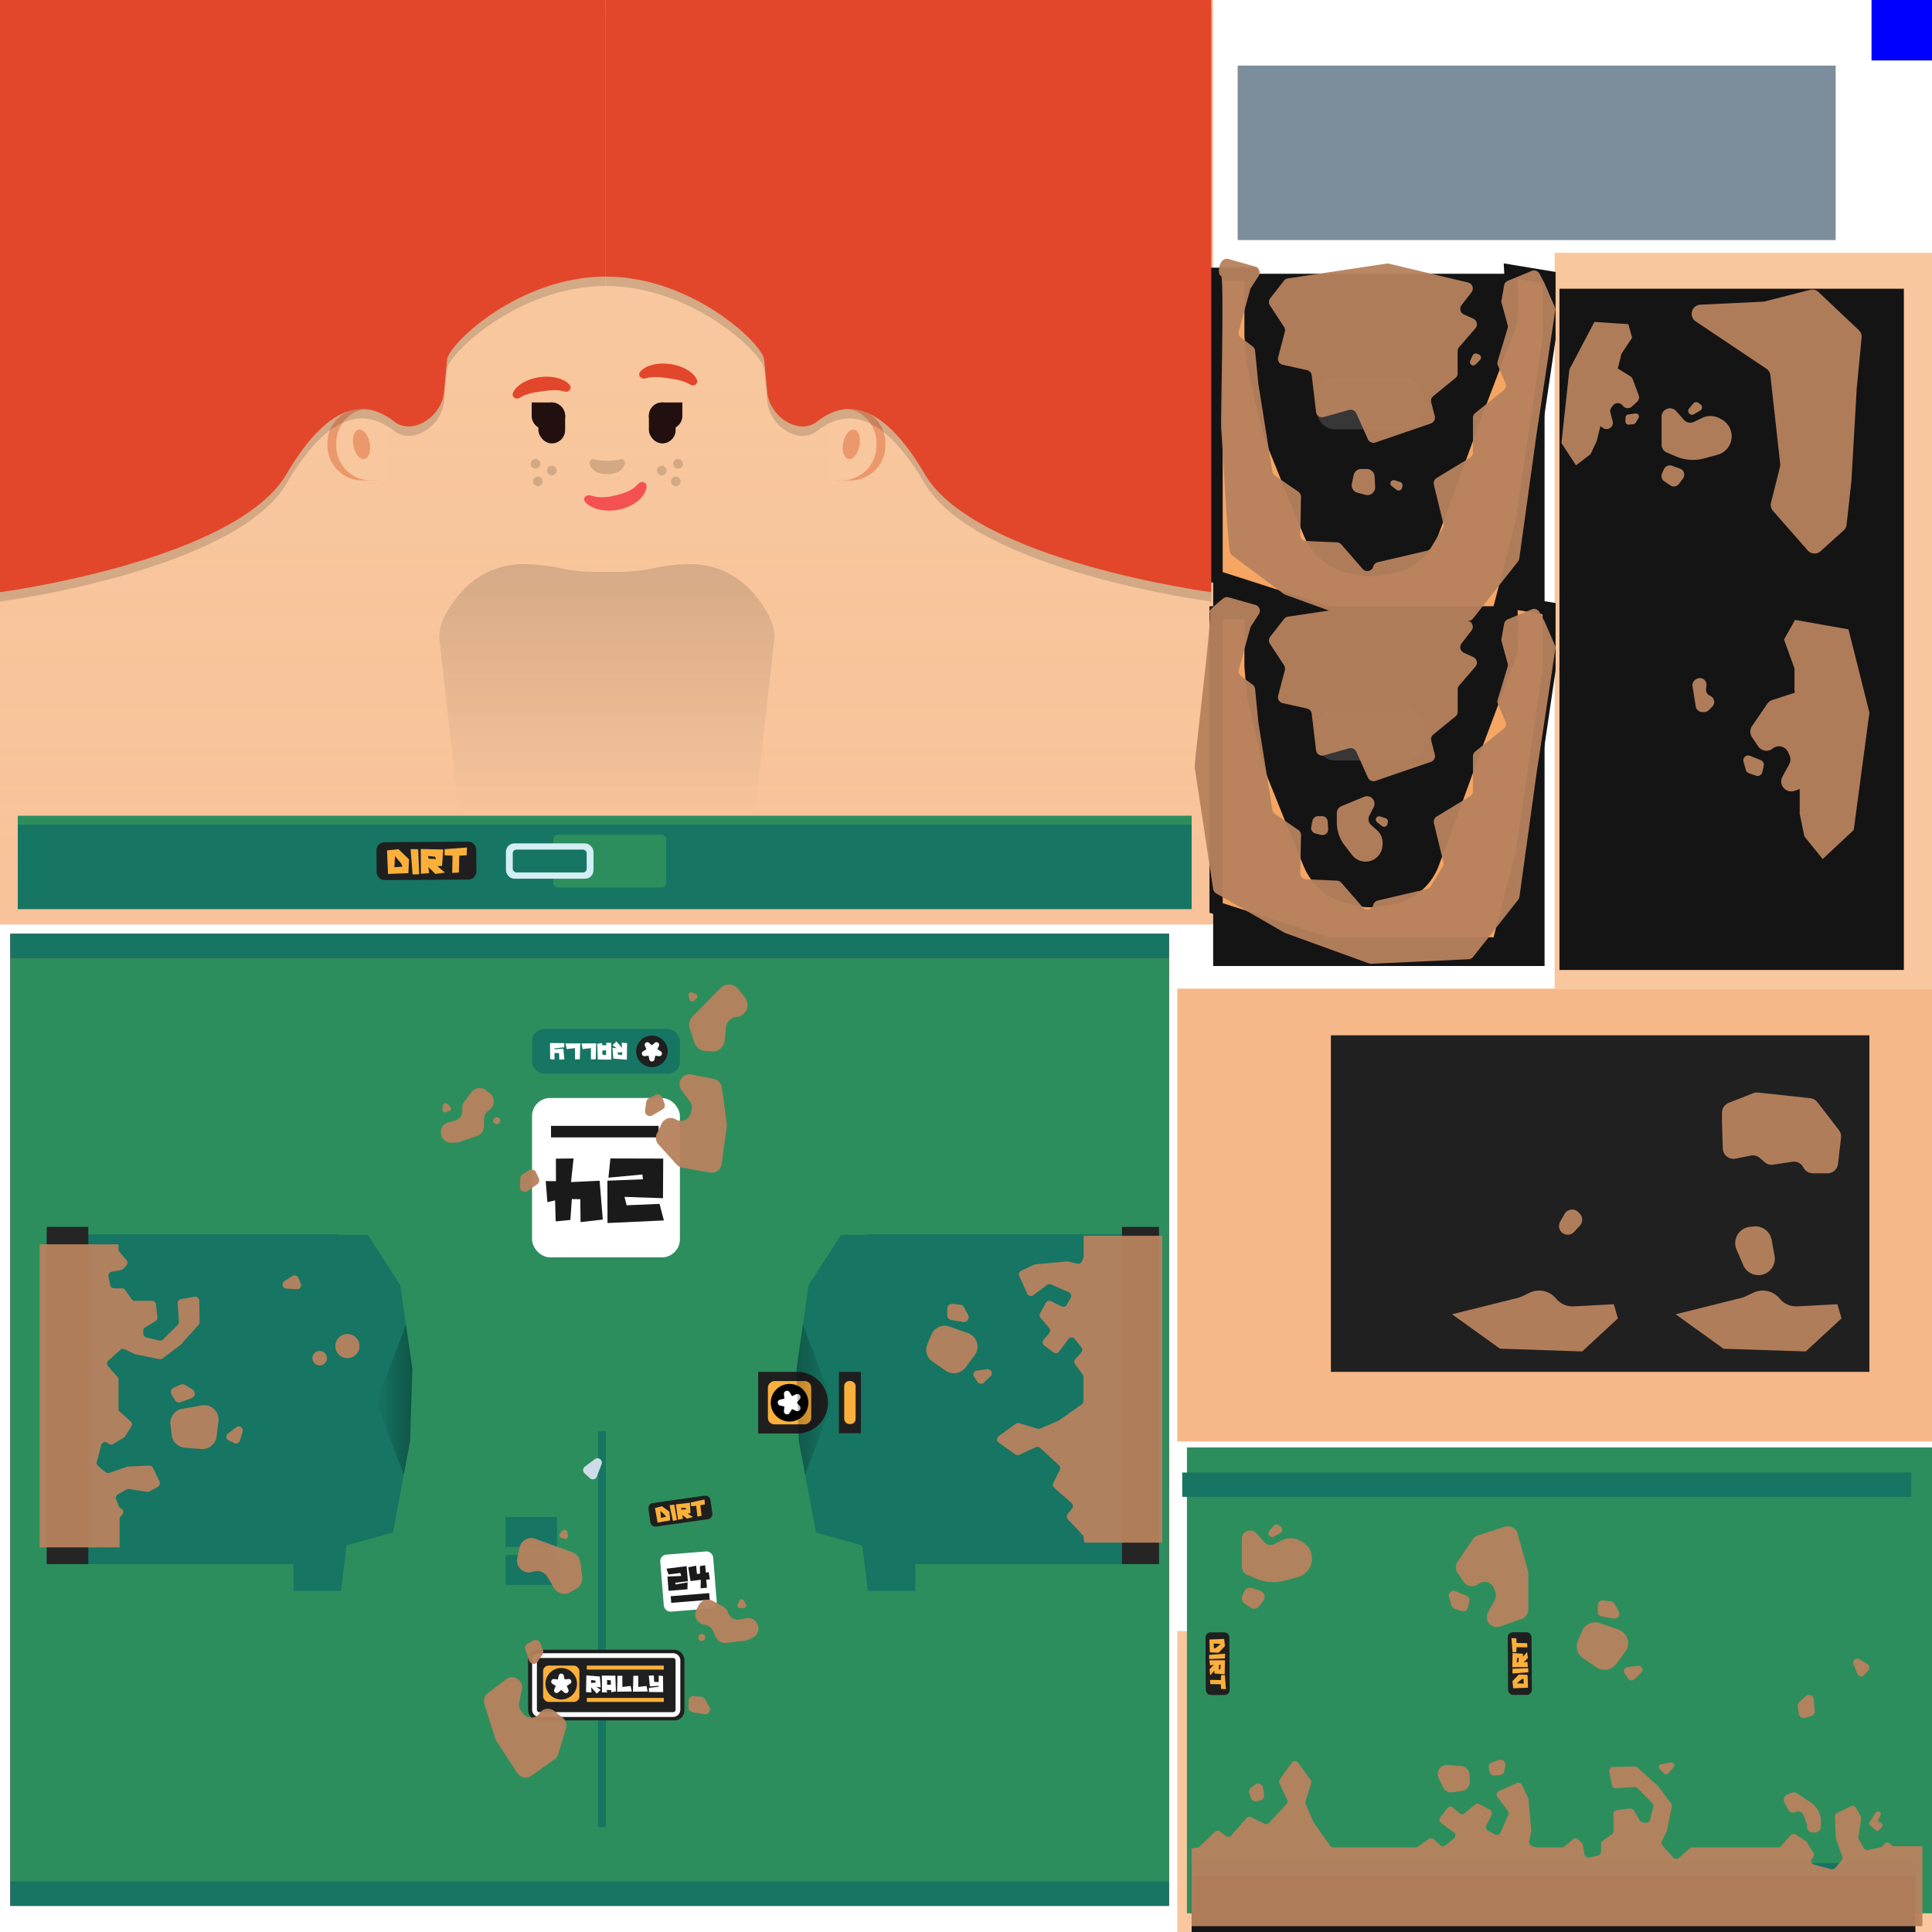 <svg xmlns="http://www.w3.org/2000/svg" xmlns:xlink="http://www.w3.org/1999/xlink" viewBox="0 0 1024 1024"><defs><style>.cls-1{isolation:isolate;}.cls-2{fill:#fff;}.cls-3{fill:#f7b889;}.cls-4{fill:#f8c79d;}.cls-5{opacity:0.1;mix-blend-mode:multiply;fill:url(#linear-gradient);}.cls-13,.cls-6{opacity:0.15;mix-blend-mode:overlay;}.cls-6{fill:url(#linear-gradient-2);}.cls-7{fill:#eb986d;}.cls-8{fill:red;}.cls-9{fill:#aa1f4a;}.cls-10{fill:#2d8e5d;}.cls-11{fill:#141414;}.cls-12{fill:#167563;}.cls-14{fill:#f69878;}.cls-15{fill:#f37b67;opacity:0.5;}.cls-16{fill:#202020;}.cls-17{fill:#7c8d9c;}.cls-18{fill:#d3eef4;}.cls-19{fill:#373737;}.cls-20{fill:#f6a563;}.cls-21{fill:url(#linear-gradient-3);}.cls-22{fill:#1a1a1a;}.cls-23{fill:#252525;}.cls-24{fill:#1f1f1f;}.cls-25{fill:#f99d28;}.cls-26{fill:#fbb03b;}.cls-27{fill:#ccdde7;}.cls-28{fill:url(#linear-gradient-4);}.cls-29{opacity:0.95;}.cls-30{fill:#b7815d;}.cls-31{fill:lime;}.cls-32{fill:#220f0f;}.cls-33{fill:#f45151;}.cls-34{fill:#e2472b;}.cls-35{fill:blue;}</style><linearGradient id="linear-gradient" x1="321.5" y1="490" x2="321.5" y2="187.52" gradientUnits="userSpaceOnUse"><stop offset="0" stop-color="#f69878"/><stop offset="1" stop-color="#f69878" stop-opacity="0"/></linearGradient><linearGradient id="linear-gradient-2" x1="321.68" y1="286" x2="321.68" y2="431.12" gradientUnits="userSpaceOnUse"><stop offset="0"/><stop offset="1" stop-opacity="0"/></linearGradient><linearGradient id="linear-gradient-3" x1="271.06" y1="741.83" x2="199.38" y2="741.83" xlink:href="#linear-gradient-2"/><linearGradient id="linear-gradient-4" x1="364.96" y1="741.83" x2="441.39" y2="741.83" xlink:href="#linear-gradient-2"/></defs><title>racerGreenFemale</title><g class="cls-1"><g id="Layer_2" data-name="Layer 2"><g id="Layer_1-2" data-name="Layer 1"><rect class="cls-2" width="1024" height="1024"/><rect class="cls-3" x="624" y="524" width="400" height="240"/><rect class="cls-4" width="643" height="490"/><rect class="cls-5" y="139.59" width="643" height="350.41"/><rect class="cls-4" x="824" y="134" width="200" height="390"/><path class="cls-6" d="M366,299h0a89.81,89.81,0,0,0-19.13,2.07h0a89.33,89.33,0,0,1-19.14,2.07H315.59a89.26,89.26,0,0,1-19.14-2.07h0A89.81,89.81,0,0,0,277.32,299h0a43.74,43.74,0,0,0-33,15c-6.51,7.48-12.32,16.72-11.37,25.21l15.3,137,71.88,5.58,1.52-2.82,1.52,2.82,71.87-5.58,15.31-137c.95-8.49-4.86-17.73-11.38-25.21A43.71,43.71,0,0,0,366,299Z"/><path class="cls-7" d="M442.55,216.37h8.29a18.41,18.41,0,0,1,18.41,18.41v1.43a18.41,18.41,0,0,1-18.41,18.41h-8.29a0,0,0,0,1,0,0V216.37A0,0,0,0,1,442.55,216.37Z"/><path class="cls-4" d="M437.85,216.37h8.29a18.41,18.41,0,0,1,18.41,18.41v1.43a18.41,18.41,0,0,1-18.41,18.41h-8.29a0,0,0,0,1,0,0V216.37A0,0,0,0,1,437.85,216.37Z"/><ellipse class="cls-7" cx="451.21" cy="235.5" rx="7.93" ry="4.4" transform="translate(132.36 632.21) rotate(-78.77)"/><path class="cls-7" d="M173.56,216.37h8.29a18.41,18.41,0,0,1,18.41,18.41v1.43a18.41,18.41,0,0,1-18.41,18.41h-8.29a0,0,0,0,1,0,0V216.37A0,0,0,0,1,173.56,216.37Z" transform="translate(373.83 471) rotate(-180)"/><path class="cls-4" d="M178.26,216.37h8.29A18.41,18.41,0,0,1,205,234.78v1.43a18.41,18.41,0,0,1-18.41,18.41h-8.29a0,0,0,0,1,0,0V216.37A0,0,0,0,1,178.26,216.37Z" transform="translate(383.22 471) rotate(-180)"/><ellipse class="cls-7" cx="191.61" cy="235.5" rx="4.4" ry="7.93" transform="translate(-42.19 41.82) rotate(-11.23)"/><polygon class="cls-4" points="579.88 654.47 544.43 654.47 491.56 654.47 460 654.47 460 654.47 445.83 654.47 428.62 681.05 422.17 725.5 423.38 763.65 432.45 812.23 457.05 819.12 460 823.21 460 823.21 491.56 823.21 544.43 823.21 579.88 823.21 615.98 823.21 615.98 654.47 579.88 654.47"/><polygon class="cls-4" points="194.91 654.47 180.74 654.47 180.74 654.47 149.18 654.47 96.31 654.47 60.86 654.47 24.76 654.47 24.76 823.21 60.86 823.21 96.31 823.21 149.18 823.21 180.74 823.21 180.74 823.21 183.69 819.12 208.29 812.23 217.36 763.65 218.57 725.5 212.12 681.05 194.91 654.47"/><rect class="cls-4" x="624" y="864.49" width="400" height="159.51"/><rect class="cls-8" x="992" width="32" height="32"/><ellipse class="cls-4" cx="320.36" cy="746.08" rx="73.24" ry="132.26"/><rect class="cls-9" x="5.44" y="494.89" width="614.17" height="515.27"/><rect class="cls-10" x="629.1" y="767.18" width="394.9" height="246.93"/><rect class="cls-11" x="631.59" y="987.53" width="383.62" height="36.47"/><rect class="cls-12" x="631.59" y="987.53" width="383.62" height="6.96"/><g class="cls-13"><rect x="164.96" y="654.47" width="7.84" height="188.74" transform="translate(337.77 1497.67) rotate(-180)"/><rect x="467.85" y="654.47" width="7.84" height="188.74" transform="translate(943.55 1497.67) rotate(-180)"/></g><path class="cls-14" d="M366.51,745.37c0,31.64-20.33,85.91-45.4,85.91S275.7,777,275.7,745.37,296,717,321.11,717,366.51,713.74,366.51,745.37Z"/><path class="cls-15" d="M364.05,767.18c-6.13,29.92-23,64.1-42.94,64.1s-36.82-34.18-42.95-64.1c7.67,27.58,24,55.75,42.95,55.75S356.38,794.76,364.05,767.18Z"/><rect class="cls-10" x="5.44" y="507.74" width="614.17" height="489.56"/><rect class="cls-16" x="705.4" y="548.73" width="285.42" height="178.39"/><rect class="cls-11" x="826.55" y="153.03" width="182.54" height="361.07"/><rect class="cls-17" x="656" y="34.77" width="316.94" height="92.48"/><rect class="cls-12" x="9.43" y="432.44" width="622.16" height="49.42"/><rect class="cls-10" x="9.43" y="432.44" width="622.16" height="4.64"/><rect class="cls-10" x="293.24" y="442.33" width="59.86" height="28.08" rx="2.43" ry="2.43"/><rect class="cls-18" x="268.16" y="447.02" width="46.4" height="18.71" rx="4.45" ry="4.45"/><rect class="cls-12" x="271.77" y="450.32" width="39.18" height="12.1" rx="1.92" ry="1.92"/><rect class="cls-11" x="643" y="145.1" width="175.65" height="366.9"/><rect class="cls-19" x="697.98" y="376.04" width="56.45" height="27.03" rx="9.24" ry="9.24"/><rect class="cls-19" x="697.98" y="200.52" width="56.45" height="27.03" rx="9.24" ry="9.24"/><path class="cls-20" d="M703.84,500.28l-59.29-19V324.8h18.5L663.1,353c0,.11,0,.21,0,.32L664.54,369a3.85,3.85,0,0,0,.08.47l6,26.1a1.05,1.05,0,0,0,.05.19l4,13.8c0,.11.07.23.11.34l11.5,28.5L694.39,458a28.55,28.55,0,0,0,6.24,9.36l.59.59A28.61,28.61,0,0,0,715,475.57l4.78,1.11a28.41,28.41,0,0,0,6.49.75,28.89,28.89,0,0,0,4.55-.37l6-1a28.71,28.71,0,0,0,22.35-18.33L771.06,426l11.26-31.08,18.46-49.12a3.55,3.55,0,0,0,.23-1.2l.11-13.64v-.16l-.43-11.6L821,322.58V355l-14.44,98-12.27,47.19Z"/><path class="cls-11" d="M804.34,323.36l13.19,2.19v29.24l-14.37,97.6-11.54,44.39H704.39l-56.34-18.1V328.31h11.51l0,24.67c0,.21,0,.41,0,.62l1.43,15.67a7.21,7.21,0,0,0,.15.93l6,26.11.09.38,4,13.8c.07.22.15.45.24.67l11.49,28.5,0,0,8.08,19.59a32,32,0,0,0,7,10.49l.58.59a32.12,32.12,0,0,0,15.5,8.6l4.78,1.11a31.89,31.89,0,0,0,7.28.84,32.31,32.31,0,0,0,5.11-.41l6-1A32.21,32.21,0,0,0,762.51,459l11.83-31.77,0-.06,11.23-31L804.06,347a7,7,0,0,0,.45-2.4l.11-13.64v-.32l-.28-7.32m-7.31-8.3.59,15.88-.11,13.64L779,393.74l-11.25,31.05L756,456.55a25.23,25.23,0,0,1-19.62,16.09l-6,1a25.49,25.49,0,0,1-4,.32,25,25,0,0,1-5.7-.66l-4.78-1.11a25.16,25.16,0,0,1-12.13-6.73l-.59-.59a25.08,25.08,0,0,1-5.47-8.21L689.55,437l-11.5-28.5-4-13.8-6-26.11L666.6,353l-.05-31.66h-25.5V483.78l62.24,20H797l13-50,14.5-98.48V319.61L797,315.06Z"/><path class="cls-20" d="M703.84,324.81l-59.29-19.05V145.34h18.5l.05,32.16c0,.11,0,.21,0,.32l1.43,15.67a3.69,3.69,0,0,0,.08.46l6,26.11a1.8,1.8,0,0,0,.05.19l4,13.79a3.38,3.38,0,0,0,.11.34l11.5,28.5,8.09,19.62a28.61,28.61,0,0,0,6.24,9.35l.59.59A28.71,28.71,0,0,0,715,300.11l4.78,1.11a28.87,28.87,0,0,0,11,.38l6-1a28.72,28.72,0,0,0,22.35-18.32l11.83-31.77,11.26-31.08,18.7-49.1a3.61,3.61,0,0,0,.22-1.22l.12-13.64a1.48,1.48,0,0,0,0-.21l-.6-11.54L821,147.11v32.47l-14.44,98-12.27,47.19Z"/><path class="cls-11" d="M804.47,147.92l13.06,2.16v29.24l-14.37,97.6-11.54,44.39H704.39l-56.34-18.1V148.84h11.51l0,28.67q0,.31,0,.63l1.43,15.66a7.36,7.36,0,0,0,.15.94l6,26.1.09.38,4,13.8c.07.23.15.45.24.67l11.49,28.5,0,.05,8.08,19.59a32.08,32.08,0,0,0,7,10.5l.58.59a32.28,32.28,0,0,0,15.5,8.6l4.78,1.11a32.22,32.22,0,0,0,12.39.42l6-1a32.2,32.2,0,0,0,25.07-20.56l11.83-31.76,0-.06,11.22-31,18.7-49.11a7,7,0,0,0,.45-2.43l.12-13.64c0-.14,0-.28,0-.42l-.38-7.19M797,139.59l.83,15.88-.12,13.64L779,218.27l-11.25,31L756,281.09a25.15,25.15,0,0,1-7.8,10.82h0a25.15,25.15,0,0,1-11.82,5.26l-6,1a25.25,25.25,0,0,1-9.7-.33l-4.78-1.11A25.32,25.32,0,0,1,703.69,290l-.59-.59a25,25,0,0,1-5.47-8.22l-8.08-19.59-11.5-28.5-4-13.8-6-26.1L666.6,177.5l-.05-35.65h-25.5V308.31l62.24,20H797l13-50,14.5-98.49V144.14L797,139.59Z"/><polygon class="cls-12" points="614.28 654.21 459.65 654.21 459.65 654.47 445.83 654.47 428.62 681.05 422.17 725.5 423.38 763.65 432.45 812.23 457.05 819.12 460 843.21 460 843.21 485.19 843.21 485.19 828.99 614.28 828.99 614.28 654.21"/><rect class="cls-12" x="267.94" y="804.02" width="27.27" height="15.91"/><rect class="cls-12" x="267.94" y="824.12" width="27.27" height="15.91"/><polygon class="cls-12" points="212.12 681.05 194.91 654.47 180.74 654.47 180.74 654.47 179.38 654.47 179.38 654.21 24.76 654.21 24.76 828.99 155.55 828.99 155.55 843.21 180.74 843.21 180.74 843.21 183.69 819.12 208.29 812.23 217.36 763.65 218.57 725.5 212.12 681.05"/><rect class="cls-12" x="316.99" y="758.52" width="4.12" height="209.85"/><rect class="cls-12" x="281.99" y="545.38" width="78.37" height="23.74" rx="6.41" ry="6.41"/><rect class="cls-12" x="5.44" y="494.89" width="614.17" height="12.85"/><rect class="cls-12" x="5.44" y="997.3" width="614.17" height="12.86"/><polygon class="cls-21" points="218.57 725.5 217.36 763.65 214 781.65 199.65 743.38 215.16 702.01 218.57 725.5"/><rect class="cls-2" x="281.99" y="581.96" width="78.37" height="84.47" rx="9.59" ry="9.59"/><path class="cls-22" d="M351.87,646.86,322,648.23l-.07-22.44,18.82-.75-.26-2.53-18,1.67L323.52,614l28,.07-.12,21L331,634.37l1.14,4.45,17.45-.73Z"/><path class="cls-22" d="M294.68,626.05l-.05-11.94L304,614l-1.34,12.53,15.15-.71,1.68,20.57-11.78,1.37-.14-12.16-4.49-.07-.76,11.07-7.8.75-.31-11.11-4.08.92L289.24,626Z"/><rect class="cls-22" x="292.05" y="596.73" width="57.02" height="6.11"/><rect class="cls-23" x="594.67" y="650.26" width="19.61" height="178.73"/><rect class="cls-23" x="24.76" y="650.26" width="22.05" height="178.73"/><path class="cls-24" d="M401.87,727.12H422.5a16.33,16.33,0,0,1,16.33,16.33v0a16.33,16.33,0,0,1-16.33,16.33H401.87a0,0,0,0,1,0,0V727.12A0,0,0,0,1,401.87,727.12Z"/><circle class="cls-24" cx="418.2" cy="743.45" r="12.94"/><path class="cls-25" d="M418.2,736.24v14.42a7.21,7.21,0,1,0,0-14.42Z"/><rect class="cls-24" x="444.65" y="727.12" width="11.64" height="32.52"/><rect class="cls-26" x="447.45" y="731.97" width="6.04" height="22.82" rx="2.71" ry="2.71"/><rect class="cls-2" x="350.84" y="823.09" width="28.12" height="30.31" rx="3.44" ry="3.44" transform="translate(796.01 1644.45) rotate(175.39)"/><path class="cls-22" d="M353.24,831.44l10.68-1.35.67,8-6.72.81.17.9,6.41-1.12-.1,3.69-10,.79-.57-7.55,7.33-.33-.54-1.56-6.23.76Z"/><path class="cls-22" d="M374.34,837.25l.36,4.28-3.37.31.12-4.53L366,838l-1.2-7.32,4.19-.83.4,4.35,1.61-.11-.05-4,2.78-.5.43,4,1.44-.45.65,4Z"/><rect class="cls-22" x="355.6" y="845.19" width="20.46" height="3.52" transform="translate(798.55 1661.77) rotate(175.39)"/><path class="cls-24" d="M375.23,805.25a2.71,2.71,0,0,0,2.3-3.06l0-.29-.93-6.54,0-.29a2.71,2.71,0,0,0-3.06-2.3l-.29,0-16.93,2.41h0l-3,.43-7,1-.29,0a2.69,2.69,0,0,0-2.29,3.06l0,.29.93,6.54,0,.29a2.7,2.7,0,0,0,3.06,2.29l.29,0,6.43-.91h0l2.82-.4.75-.11h0l16.93-2.41Z"/><path class="cls-26" d="M348.53,807l-1.38-7.73,3.72-.92,3.94,2.9.4,4.58Zm1.8-2.51,2.65-.55-.54-.92-2.4-2.23Z"/><path class="cls-26" d="M357.38,797.49l1.43,8.23-2.16.34-1.77-8.25Z"/><path class="cls-26" d="M361.5,802.91l.55,2-2.68.61-1.16-8.19,7.44-.84.34,5.46-1.52.3,2.78,1.79-3.1.85Zm-.55-3.62.27.87,2.54-.21-.52-.73Z"/><path class="cls-26" d="M371.2,797.82l.65,5.57-2.2.42-.65-5.69-2.63.21-.29-2,7.3-1.56.25,2.58Z"/><rect class="cls-24" x="279.9" y="874.42" width="82.84" height="37.41" rx="5.19" ry="5.19"/><path class="cls-2" d="M356.74,878.75a1.33,1.33,0,0,1,1.32,1.32v26.1a1.32,1.32,0,0,1-1.32,1.32H285.89a1.32,1.32,0,0,1-1.32-1.32v-26.1a1.33,1.33,0,0,1,1.32-1.32h70.85m0-2.52H285.89a3.84,3.84,0,0,0-3.85,3.84v26.1a3.85,3.85,0,0,0,3.85,3.85h70.85a3.86,3.86,0,0,0,3.85-3.85v-26.1a3.85,3.85,0,0,0-3.85-3.84Z"/><rect class="cls-26" x="311.02" y="899.94" width="40.8" height="2.11"/><path class="cls-2" d="M313.32,894.28l.19,2.75-2.89-.19.16-8.83,7.13.57.47,5.74-2.32-.24,2.34,1.57-2.09,2Zm.05-3.86-.09,1.59,2.5-.25-.22-1Z"/><path class="cls-2" d="M321.45,895.73l.43,1.27-2.82,0-.06-8.9,7.17.06.28,8.34-2.63.4.19-1.12Zm2.32-2.84,0-2.24-2-.25,0,2.61Z"/><path class="cls-2" d="M327.06,896.64l.23-8.45,2.57,0v5.93l4.39-.52.6,2.95Z"/><path class="cls-2" d="M335.47,896.64l.23-8.45,2.57,0v5.93l4.39-.52.6,2.95Z"/><path class="cls-2" d="M349.16,894l-.06-.48-4.65.28-.58-5.66,2.68-.13.15,3.41,2.43.11V888.1l2.28.24.09,8.52-7.6-.07.09-2.22Z"/><rect class="cls-26" x="311.02" y="882.81" width="40.8" height="2.11"/><rect class="cls-26" x="287.86" y="882.81" width="19.23" height="19.23" rx="2.92" ry="2.92"/><path class="cls-24" d="M305.42,895h0a8.34,8.34,0,0,1-7.94,5.77h0a8.34,8.34,0,0,1-7.94-5.77h0a8.33,8.33,0,0,1,3-9.33h0a8.38,8.38,0,0,1,9.82,0h0A8.33,8.33,0,0,1,305.42,895Z"/><path class="cls-2" d="M298.82,888.12l.46,2,2-.22a1.37,1.37,0,0,1,.89,2.53l-1.77,1.12.79,1.81A1.38,1.38,0,0,1,299,897l-1.55-1.31L295.92,897a1.38,1.38,0,0,1-2.15-1.61l.8-1.81-1.78-1.12a1.38,1.38,0,0,1,.89-2.53l2,.22.45-2A1.38,1.38,0,0,1,298.82,888.12Z"/><path class="cls-27" d="M315.36,773.35l-5.37,4a2.31,2.31,0,0,0-.18,3.54l2.81,2.58a2.31,2.31,0,0,0,3.71-.86l2.55-6.61A2.3,2.3,0,0,0,315.36,773.35Z"/><rect class="cls-26" x="407" y="731.97" width="22.97" height="22.97" rx="3.48" ry="3.48" transform="translate(-324.97 1161.94) rotate(-90)"/><path d="M421.57,734h0a10,10,0,0,1,6.89,9.48h0a10,10,0,0,1-6.89,9.48h0a10,10,0,0,1-11.15-3.62h0a10,10,0,0,1,0-11.71h0A10,10,0,0,1,421.57,734Z"/><path class="cls-2" d="M413.34,741.85l2.43-.54-.28-2.39a1.65,1.65,0,0,1,3-1.06l1.33,2.12,2.17-1a1.65,1.65,0,0,1,1.92,2.57l-1.56,1.86,1.56,1.85a1.65,1.65,0,0,1-1.92,2.57l-2.17-1-1.33,2.12a1.65,1.65,0,0,1-3-1.06l.28-2.39-2.43-.54A1.64,1.64,0,0,1,413.34,741.85Z"/><polygon class="cls-28" points="441.09 743.38 426.74 781.65 423.38 763.65 422.17 725.5 425.58 702.01 441.09 743.38"/><path class="cls-2" d="M329.69,555.4l-.19-2.75,2.89.19-.16,8.83-7.13-.57-.47-5.74,2.32.24L324.61,554l2.09-2Zm0,3.86.08-1.59-2.5.25.23,1Z"/><path class="cls-2" d="M321.57,554l-.44-1.28,2.82,0,.06,8.91-7.17-.06-.28-8.34,2.63-.4-.19,1.12Zm-2.33,2.84V559l2,.26,0-2.61Z"/><path class="cls-2" d="M316,553l-.23,8.45-2.57,0v-5.93l-4.39.52-.6-3Z"/><path class="cls-2" d="M307.55,553l-.23,8.45-2.57,0,0-5.93-4.39.52-.6-3Z"/><path class="cls-2" d="M293.85,555.64l.06.47,4.66-.27.57,5.66-2.68.13-.14-3.41-2.44-.12v3.48l-2.28-.24-.09-8.52,7.6.07-.09,2.22Z"/><path class="cls-24" d="M337.59,554.66h0a8.34,8.34,0,0,1,7.94-5.76h0a8.35,8.35,0,0,1,7.94,5.76h0a8.34,8.34,0,0,1-3,9.34h0a8.33,8.33,0,0,1-9.81,0h0A8.35,8.35,0,0,1,337.59,554.66Z"/><path class="cls-2" d="M344.19,561.55l-.46-2-2,.23a1.38,1.38,0,0,1-.89-2.54l1.77-1.11-.79-1.81a1.38,1.38,0,0,1,2.15-1.61l1.55,1.31,1.56-1.31a1.38,1.38,0,0,1,2.15,1.61l-.79,1.81,1.77,1.11a1.38,1.38,0,0,1-.89,2.54l-2-.23-.45,2A1.38,1.38,0,0,1,344.19,561.55Z"/><path class="cls-24" d="M639.16,895.7a2.7,2.7,0,0,0,2.72,2.68h.3l6.6,0h.3a2.72,2.72,0,0,0,2.68-2.73v-.29l-.14-17.1h0l0-3-.06-7.11v-.29a2.69,2.69,0,0,0-2.73-2.68h-.29l-6.6,0h-.3a2.7,2.7,0,0,0-2.68,2.73v.29l0,6.5h0l0,2.84v.77h0l.14,17.1Z"/><path class="cls-26" d="M641,869l7.85-.34.41,3.81-3.4,3.52-4.6-.22Zm2.24,2.12.2,2.69,1-.4,2.52-2.09Z"/><path class="cls-26" d="M649.23,879l-8.35.33,0-2.19,8.42-.66Z"/><path class="cls-26" d="M643.32,882.4l-2,.29L641,880l8.27-.06-.16,7.49L643.7,887l-.09-1.55L641.46,888l-.43-3.19Zm3.66-.06-.9.15L646,885l.79-.42Z"/><path class="cls-26" d="M647.07,892.69l-5.61-.09-.12-2.23,5.73.1.14-2.63h2l.57,7.43-2.59-.09Z"/><path class="cls-24" d="M811.72,867.81a2.69,2.69,0,0,0-2.73-2.68h-.29l-6.6,0h-.3a2.7,2.7,0,0,0-2.68,2.73v.29l.14,17.1h0l0,3,.06,7.11v.29a2.7,2.7,0,0,0,2.73,2.68h.29l6.6,0h.3a2.72,2.72,0,0,0,2.68-2.73v-.29l-.05-6.5h0l0-2.84v-.77h0l-.14-17.1Z"/><path class="cls-26" d="M809.89,894.5l-7.85.34-.41-3.81,3.4-3.52,4.6.22Zm-2.24-2.12-.2-2.69-1,.4-2.52,2.09Z"/><path class="cls-26" d="M801.65,884.47l8.34-.33.06,2.19-8.42.66Z"/><path class="cls-26" d="M807.56,881.11l2-.29.25,2.74-8.27.06.16-7.49,5.45.39.09,1.55,2.15-2.52.43,3.19Zm-3.66.06.9-.15.13-2.55-.79.42Z"/><path class="cls-26" d="M803.81,870.81l5.61.1.12,2.23-5.73-.1-.14,2.63h-2l-.57-7.43,2.59.09Z"/><path class="cls-24" d="M248.23,466.17a4.31,4.31,0,0,0,4.27-4.34v-.48l-.08-10.5v-.48a4.31,4.31,0,0,0-4.34-4.27h-.47l-27.23.21h0l-4.78,0-11.31.09h-.47a4.31,4.31,0,0,0-4.27,4.34v.48l.09,10.51v.47a4.31,4.31,0,0,0,4.34,4.27h.47l10.35-.08h0l4.52,0h1.22l27.23-.22Z"/><path class="cls-26" d="M205.66,463.22l-.53-12.5,6.06-.65,5.61,5.41-.35,7.32Zm3.38-3.57,4.29-.31-.64-1.58-3.32-4Z"/><path class="cls-26" d="M221.65,450.1l.52,13.29-3.49.08-1.05-13.4Z"/><path class="cls-26" d="M227,459.51l.46,3.24-4.36.4L223,450l11.92.25-.62,8.69-2.47.14,4,3.43-5.08.68Zm-.1-5.83.24,1.44,4.06.2-.67-1.26Z"/><path class="cls-26" d="M243.39,453.54l-.16,8.93-3.55.19.17-9.12-4.19-.23,0-3.22,11.83-.9-.15,4.12Z"/><rect class="cls-12" x="626.62" y="780.48" width="386.38" height="12.89"/><g class="cls-29"><path class="cls-30" d="M635.24,979.15l8.75-8.23a2.13,2.13,0,0,1,2.81-.11l2.83,2.29a2.13,2.13,0,0,0,2.94-.24l8.1-9.19a2.14,2.14,0,0,1,2.56-.5l6.89,3.44a2.12,2.12,0,0,0,2.52-.46l9.18-9.94a2.14,2.14,0,0,0,.36-2.36l-4-8.57a2.14,2.14,0,0,1,.18-2.14l6.21-8.82a2.14,2.14,0,0,1,3.48,0l6.55,9a2.14,2.14,0,0,1,.32,1.88L692,954.76a2.15,2.15,0,0,0,.08,1.48l4.21,9.69a1.87,1.87,0,0,0,.22.39l8.45,11.93a2.15,2.15,0,0,0,1.75.9H750.4a2.11,2.11,0,0,0,1.26-.41l5.53-4a2.13,2.13,0,0,1,2.69.14l3.43,3.1a2.13,2.13,0,0,0,2.75.1l4.45-3.5a2.14,2.14,0,0,0,0-3.4l-6.63-4.91a2.14,2.14,0,0,1-.44-3l3.62-4.85a2.13,2.13,0,0,1,3.11-.34l3.39,2.92a2.15,2.15,0,0,0,2.77,0l5.41-4.54a2.12,2.12,0,0,1,2.37-.24l5.54,2.95a2.14,2.14,0,0,1,.91,2.84l-2.76,5.51a2.13,2.13,0,0,0,.9,2.83l3.62,1.95a2.14,2.14,0,0,0,3-1l4.1-9.41a2.12,2.12,0,0,0-.26-2.14l-5.46-7.24a2.14,2.14,0,0,1,.82-3.24l9.35-4.21a2.13,2.13,0,0,1,2.81,1l3.22,6.81a2.26,2.26,0,0,1,.19.72l1.54,16.71a2.15,2.15,0,0,1-.05.67l-1.11,4.91a2.14,2.14,0,0,0,1.35,2.47l1.81.67a2.3,2.3,0,0,0,.74.13h13.52a2.18,2.18,0,0,0,1.4-.52l4.29-3.71a2.14,2.14,0,0,1,2.85.05l1.82,1.68a2.1,2.1,0,0,1,.65,1.18l.92,4.94a2.13,2.13,0,0,0,2.53,1.71l4.51-.93a2.14,2.14,0,0,0,1.71-2.1v-4.07a2.12,2.12,0,0,1,.92-1.75l4.79-3.34a2.12,2.12,0,0,0,.92-1.75v-9.08a2.12,2.12,0,0,1,1.89-2.12l6.82-.78a2.12,2.12,0,0,1,2.08,1l3.29,5.51a2.12,2.12,0,0,0,1.83,1h1.43a2.14,2.14,0,0,0,2.07-1.64l1.64-6.81a2.16,2.16,0,0,0-.55-2l-7.71-7.83a2.09,2.09,0,0,0-1.67-.63l-9.78.66a2.13,2.13,0,0,1-2.25-1.76L853,939a2.14,2.14,0,0,1,2.07-2.5l11.36-.23a2.15,2.15,0,0,1,1.47.55l10.46,9.39a2.68,2.68,0,0,1,.28.3l7.07,9.31a2.16,2.16,0,0,1,.39,1.72l-2.63,12.76a2.84,2.84,0,0,1-.17.49l-2.44,5.1a2.14,2.14,0,0,0,.34,2.35l5.69,6.3a2.14,2.14,0,0,0,3,.17l5.59-5a2.11,2.11,0,0,1,1.42-.54h45.49a2.14,2.14,0,0,0,1.6-.72l5.06-5.7a2.14,2.14,0,0,1,2.75-.38l5.25,3.36a2.16,2.16,0,0,1,.68.7l3.34,5.57a2.15,2.15,0,0,1-.11,2.36l-.49.66a2.14,2.14,0,0,0,1.19,3.33l8.91,2.34a2.14,2.14,0,0,0,2.18-.69l3.25-3.85a2.16,2.16,0,0,0,.39-2.07l-3.26-9.52a2.36,2.36,0,0,1-.11-.6l-.5-11.07a2.14,2.14,0,0,1,1.22-2L981,957.4a2.13,2.13,0,0,1,2.78.89l2.42,4.37a2.07,2.07,0,0,1,.24,1.36L985,973.51a2.1,2.1,0,0,0,.25,1.39l2.6,4.61a2.14,2.14,0,0,0,2.32,1l6.64-1.45a2.15,2.15,0,0,0,1.48-1.19h0a2.14,2.14,0,0,1,3.45-.62l.67.67a2.13,2.13,0,0,0,1.51.62h15v42.37H631.59V979.73Z"/><path class="cls-30" d="M616,655V817.64H574.76l-.57-3.65L566,805.24a2.14,2.14,0,0,1-.1-2.81l2.29-2.83a2.13,2.13,0,0,0-.25-2.94l-9.18-8.1a2.13,2.13,0,0,1-.5-2.56l3.44-6.89a2.12,2.12,0,0,0-.46-2.52l-10-9.18a2.14,2.14,0,0,0-2.36-.36l-8.56,4a2.14,2.14,0,0,1-2.14-.18l-8.82-6.21a2.14,2.14,0,0,1,0-3.48l9-6.55a2.15,2.15,0,0,1,1.87-.32l9.59,2.92a2.15,2.15,0,0,0,1.48-.08L561,753a1.79,1.79,0,0,0,.38-.22l11.94-8.45a2.15,2.15,0,0,0,.9-1.75V729.83a2.2,2.2,0,0,0-.41-1.26l-4-5.53a2.13,2.13,0,0,1,.14-2.69l3.1-3.43a2.12,2.12,0,0,0,.09-2.75l-3.49-4.45a2.13,2.13,0,0,0-3.4,0l-4.91,6.62a2.14,2.14,0,0,1-3,.44l-4.86-3.62a2.14,2.14,0,0,1-.34-3.11l2.93-3.39a2.15,2.15,0,0,0,0-2.77l-4.54-5.4a2.14,2.14,0,0,1-.25-2.38l3-5.54a2.13,2.13,0,0,1,2.84-.9l5.5,2.75a2.13,2.13,0,0,0,2.84-.9l2-3.62a2.13,2.13,0,0,0-1-3l-9.4-4.11a2.14,2.14,0,0,0-2.14.26l-7.25,5.47a2.14,2.14,0,0,1-3.23-.83l-4.21-9.35a2.13,2.13,0,0,1,1-2.81l6.82-3.22a2.2,2.2,0,0,1,.71-.19l16.72-1.54a2.17,2.17,0,0,1,.67.05l4.9,1.11a2.13,2.13,0,0,0,2.48-1.35l.67-1.81a2.24,2.24,0,0,0,.13-.73V655Z"/><path class="cls-30" d="M669.43,947.5l.57,3.77a2.59,2.59,0,0,1-1.84,2.89l-1.86.54a2.6,2.6,0,0,1-3.13-1.52l-1-2.51a2.6,2.6,0,0,1,.81-3l2.29-1.8a2.63,2.63,0,0,1,3.66.44h0A2.65,2.65,0,0,1,669.43,947.5Z"/><path class="cls-30" d="M767.27,935.46l7.07.53a4.84,4.84,0,0,1,4.48,4.55l.2,3.58a4.84,4.84,0,0,1-4.06,5.06l-5,.8a4.83,4.83,0,0,1-5.16-2.72l-2.31-4.91a4.84,4.84,0,0,1,2.31-6.44h0A4.86,4.86,0,0,1,767.27,935.46Z"/><path class="cls-30" d="M794.43,932.83l-3.64,1.24a2.63,2.63,0,0,0-1.73,3l.38,1.91a2.62,2.62,0,0,0,2.82,2.1l2.72-.25a2.63,2.63,0,0,0,2.34-2.13l.54-2.9a2.63,2.63,0,0,0-2.09-3.07h0A2.65,2.65,0,0,0,794.43,932.83Z"/><path class="cls-30" d="M879.56,937.56,882,940a1.53,1.53,0,0,0,2.23-.09l2.81-3.25a1.53,1.53,0,0,0-1.41-2.51l-5.23.86A1.53,1.53,0,0,0,879.56,937.56Z"/><path class="cls-30" d="M949.81,950.21l-2.32.79a3.06,3.06,0,0,0-1.76,4.25L947.6,959a3.07,3.07,0,0,0,3.77,1.53l.69-.25a3.07,3.07,0,0,1,3.9,1.83l1.62,4.42a3.1,3.1,0,0,1,.18,1.35h0a3.05,3.05,0,0,0,2.94,3.36l1.2,0a3,3,0,0,0,3.15-2.83l.13-1.81a12.59,12.59,0,0,0-5.61-11.4L957.66,954l-5.16-3.45A3.05,3.05,0,0,0,949.81,950.21Z"/><path class="cls-30" d="M994.12,960.79l-3.12,4.9a1.43,1.43,0,0,0,.24,1.82L994,970a1.43,1.43,0,0,0,2-.08l1.4-1.53a1.42,1.42,0,0,0-.75-2.35h0a1.42,1.42,0,0,1-.94-2.1l1-1.71a1.42,1.42,0,0,0-1.58-2.08l-.12,0A1.46,1.46,0,0,0,994.12,960.79Z"/><path class="cls-30" d="M780.63,815.84l-8.06,11.83a5.31,5.31,0,0,0,0,6l3.24,4.79a5.29,5.29,0,0,0,7.72,1.16h0a5.3,5.3,0,0,1,8.22,2.07l.73,1.73a5.25,5.25,0,0,1-.24,4.59l-3.56,6.5a5.3,5.3,0,0,0,6.42,7.54l11.38-4a5.31,5.31,0,0,0,3.53-5V833.81a5.24,5.24,0,0,0-.2-1.42l-5.47-19.59a5.29,5.29,0,0,0-6.73-3.61l-14.22,4.59A5.29,5.29,0,0,0,780.63,815.84Z"/><path class="cls-30" d="M658.22,815.66v14.86a4.47,4.47,0,0,0,2.72,4.11l5,2.14a22.86,22.86,0,0,0,14.93,1l7-1.9a10.2,10.2,0,0,0,7.5-9.84h0a10.2,10.2,0,0,0-5.47-9l-1.06-.55a10.21,10.21,0,0,0-9.14-.16l-4.36,2.1A4.48,4.48,0,0,1,670,817.3l-4-4.57a4.47,4.47,0,0,0-6.84.12h0A4.43,4.43,0,0,0,658.22,815.66Z"/><path class="cls-30" d="M673.09,814.21h0a2.05,2.05,0,0,0,2.32.17l3.2-1.89a2,2,0,0,0,.16-3.41l-1-.72a2,2,0,0,0-2.75.34l-2.2,2.61A2,2,0,0,0,673.09,814.21Z"/><path class="cls-30" d="M663.64,841.67,668,843.2a3.39,3.39,0,0,1,1.58,5.24l-2.16,2.87a3.39,3.39,0,0,1-4.61.76l-3.14-2.14a3.38,3.38,0,0,1-1.22-4.12l1-2.26A3.38,3.38,0,0,1,663.64,841.67Z"/><path class="cls-30" d="M848.08,860.29l9.77,3.46a7.63,7.63,0,0,1,3.56,11.78L856.56,882a7.63,7.63,0,0,1-10.4,1.72l-7.08-4.81a7.64,7.64,0,0,1-2.74-9.28l2.16-5.1A7.63,7.63,0,0,1,848.08,860.29Z"/><path class="cls-30" d="M771.48,843.4l5.74,2.34a2.55,2.55,0,0,1,1.54,2.92l-.74,3.41a2.56,2.56,0,0,1-3.36,1.87l-3.77-1.33a2.55,2.55,0,0,1-1.62-1.73L768,846.46A2.57,2.57,0,0,1,771.48,843.4Z"/><path class="cls-30" d="M936.69,373l-8.06,11.83a5.29,5.29,0,0,0,0,5.95l3.23,4.8a5.31,5.31,0,0,0,7.73,1.15h0a5.3,5.3,0,0,1,8.22,2.07l.73,1.73a5.32,5.32,0,0,1-.24,4.59l-3.56,6.5a5.3,5.3,0,0,0,6.41,7.54l11.38-4a5.3,5.3,0,0,0,3.53-5V391a5.23,5.23,0,0,0-.19-1.42L960.39,370a5.3,5.3,0,0,0-6.74-3.61L939.44,371A5.29,5.29,0,0,0,936.69,373Z"/><path class="cls-30" d="M880.67,220.85V235.7a4.48,4.48,0,0,0,2.73,4.12l5,2.13a22.77,22.77,0,0,0,14.92,1l7-1.9a10.19,10.19,0,0,0,7.5-9.83h0a10.19,10.19,0,0,0-5.47-9l-1.05-.55a10.21,10.21,0,0,0-9.14-.16l-4.37,2.1a4.47,4.47,0,0,1-5.3-1.09l-4-4.57a4.47,4.47,0,0,0-6.84.12h0A4.52,4.52,0,0,0,880.67,220.85Z"/><path class="cls-30" d="M895.55,219.39h0a2,2,0,0,0,2.31.17l3.2-1.89a2,2,0,0,0,.16-3.4l-1-.73a2,2,0,0,0-2.75.34l-2.2,2.61A2,2,0,0,0,895.55,219.39Z"/><path class="cls-30" d="M886.09,246.85l4.35,1.54a3.39,3.39,0,0,1,1.57,5.23l-2.15,2.87a3.4,3.4,0,0,1-4.62.76l-3.14-2.14a3.39,3.39,0,0,1-1.21-4.12l1-2.26A3.39,3.39,0,0,1,886.09,246.85Z"/><path class="cls-30" d="M927.54,400.58l5.74,2.34a2.55,2.55,0,0,1,1.54,2.92l-.75,3.41a2.56,2.56,0,0,1-3.36,1.87l-3.77-1.33a2.57,2.57,0,0,1-1.62-1.73l-1.22-4.41A2.57,2.57,0,0,1,927.54,400.58Z"/><path class="cls-30" d="M295.85,929.79l4.13-13.7a5.29,5.29,0,0,0-1.77-5.68l-4.53-3.6A5.31,5.31,0,0,0,286,908h0a5.3,5.3,0,0,1-8.46.5l-1.21-1.43a5.33,5.33,0,0,1-1.16-4.46l1.45-7.27a5.3,5.3,0,0,0-8.39-5.26l-9.64,7.26a5.31,5.31,0,0,0-1.87,5.82l5.76,18.29a5.35,5.35,0,0,0,.62,1.3l11.1,17a5.31,5.31,0,0,0,7.51,1.43l12.18-8.66A5.27,5.27,0,0,0,295.85,929.79Z"/><path class="cls-30" d="M280.44,880.14l-2-5.87a2.56,2.56,0,0,1,1.21-3.08l3.07-1.67a2.57,2.57,0,0,1,3.61,1.33l1.45,3.72a2.57,2.57,0,0,1-.25,2.36L285,880.74A2.57,2.57,0,0,1,280.44,880.14Z"/><path class="cls-30" d="M855.15,857.82l-6.12-1a2.56,2.56,0,0,1-2.15-2.51l0-3.49a2.57,2.57,0,0,1,2.86-2.57l4,.46a2.53,2.53,0,0,1,2,1.33l2.18,4A2.57,2.57,0,0,1,855.15,857.82Z"/><path class="cls-30" d="M861.12,887,863,889.7a2.16,2.16,0,0,0,3.28.33l3.57-3.47a2.15,2.15,0,0,0-1.79-3.68l-5.43.73A2.16,2.16,0,0,0,861.12,887Z"/><path class="cls-30" d="M961.31,900.72l.53,6.17a2.56,2.56,0,0,1-1.9,2.7l-3.38.89a2.57,2.57,0,0,1-3.2-2.14l-.52-4a2.56,2.56,0,0,1,.8-2.22l3.38-3.1A2.56,2.56,0,0,1,961.31,900.72Z"/><path class="cls-30" d="M988.1,887.78l2.19-2.49a2.16,2.16,0,0,0-.49-3.26l-4.23-2.61a2.16,2.16,0,0,0-3.13,2.64l2,5.09A2.16,2.16,0,0,0,988.1,887.78Z"/><path class="cls-30" d="M21,820.15V659.52H62.79v2.62a2.14,2.14,0,0,0,.52,1.39l3.71,4.3a2.15,2.15,0,0,1,0,2.85l-1.69,1.82a2.07,2.07,0,0,1-1.18.65l-4.94.91a2.14,2.14,0,0,0-1.7,2.54l.92,4.51a2.14,2.14,0,0,0,2.1,1.71h4.07a2.12,2.12,0,0,1,1.75.92l3.34,4.79a2.12,2.12,0,0,0,1.75.92h9.08a2.14,2.14,0,0,1,2.13,1.89l.78,6.82a2.15,2.15,0,0,1-1,2.08l-5.51,3.28a2.14,2.14,0,0,0-1,1.84v1.43a2.13,2.13,0,0,0,1.63,2.07l6.81,1.64a2.14,2.14,0,0,0,2-.56l7.83-7.7a2.14,2.14,0,0,0,.64-1.67l-.67-9.78a2.15,2.15,0,0,1,1.76-2.25l7.18-1.26a2.15,2.15,0,0,1,2.51,2.07l.22,11.36a2.15,2.15,0,0,1-.55,1.47l-9.39,10.46a3.83,3.83,0,0,1-.29.28L86.18,720a2.17,2.17,0,0,1-1.73.39l-12.76-2.64a2.16,2.16,0,0,1-.49-.16l-5.1-2.44a2.14,2.14,0,0,0-2.35.34l-6.3,5.69a2.15,2.15,0,0,0-.17,3l5,5.59a2.11,2.11,0,0,1,.54,1.41v15.5a2.1,2.1,0,0,0,.72,1.59l5.7,5.07a2.13,2.13,0,0,1,.38,2.75l-3.36,5.25a2.07,2.07,0,0,1-.7.68L60,765.35a2.13,2.13,0,0,1-2.36-.1l-.66-.49a2.14,2.14,0,0,0-3.33,1.18l-2.34,8.92A2.14,2.14,0,0,0,52,777l3.86,3.25a2.15,2.15,0,0,0,2.07.39l9.51-3.26a2.53,2.53,0,0,1,.6-.11l11.07-.5a2.14,2.14,0,0,1,2,1.22l3.45,7.28a2.13,2.13,0,0,1-.9,2.78l-4.36,2.42a2.11,2.11,0,0,1-1.37.24l-9.49-1.5a2.23,2.23,0,0,0-1.39.25l-4.6,2.61a2.14,2.14,0,0,0-1,2.32l1.45,3.64a2.16,2.16,0,0,0,1.2,1.48,2.13,2.13,0,0,1,.61,3.45l-.66.67a2.09,2.09,0,0,0-.63,1.51v15Z"/><path class="cls-30" d="M503.26,703.1l9.78,3.46a7.64,7.64,0,0,1,3.55,11.79l-4.85,6.46a7.64,7.64,0,0,1-10.4,1.72l-7.08-4.82a7.63,7.63,0,0,1-2.73-9.28l2.15-5.1A7.64,7.64,0,0,1,503.26,703.1Z"/><path class="cls-30" d="M510.33,700.64l-6.12-1a2.56,2.56,0,0,1-2.15-2.51l0-3.49a2.57,2.57,0,0,1,2.86-2.57l4,.46a2.57,2.57,0,0,1,2,1.33l2.17,4A2.57,2.57,0,0,1,510.33,700.64Z"/><path class="cls-30" d="M373.21,908.52l-6.12-1a2.58,2.58,0,0,1-2.15-2.51l0-3.5a2.56,2.56,0,0,1,2.86-2.57l4,.46a2.59,2.59,0,0,1,2,1.33l2.18,4A2.57,2.57,0,0,1,373.21,908.52Z"/><path class="cls-30" d="M516.31,729.78l1.87,2.73a2.16,2.16,0,0,0,3.28.33l3.56-3.46a2.16,2.16,0,0,0-1.78-3.69l-5.44.73A2.16,2.16,0,0,0,516.31,729.78Z"/><path class="cls-30" d="M96.67,746.69l10.21-1.82a7.63,7.63,0,0,1,8.91,8.49l-1,8a7.63,7.63,0,0,1-8.19,6.64L98,767.32a7.64,7.64,0,0,1-7-6.72l-.65-5.5A7.64,7.64,0,0,1,96.67,746.69Z"/><path class="cls-30" d="M101.6,741.05l-5.82,2.16a2.57,2.57,0,0,1-3.11-1.12l-1.75-3a2.57,2.57,0,0,1,1.22-3.65l3.68-1.57a2.59,2.59,0,0,1,2.36.19l3.89,2.43A2.57,2.57,0,0,1,101.6,741.05Z"/><path class="cls-30" d="M121.19,763.44l3,1.45a2.15,2.15,0,0,0,3-1.34l1.39-4.77a2.15,2.15,0,0,0-3.37-2.32l-4.37,3.33A2.15,2.15,0,0,0,121.19,763.44Z"/><path class="cls-30" d="M159.41,680.35l-1.27-3.06a2.17,2.17,0,0,0-3.15-1l-4.2,2.67a2.16,2.16,0,0,0,1,4l5.47.39A2.16,2.16,0,0,0,159.41,680.35Z"/><path class="cls-30" d="M190.05,711h0a6.4,6.4,0,0,0-9.34-2.94h0a6.4,6.4,0,0,0,3,11.79h0A6.4,6.4,0,0,0,190.05,711Z"/><path class="cls-30" d="M173,718.4h0a3.84,3.84,0,0,0-5.61-1.77h0a3.85,3.85,0,0,0,1.78,7.09h0A3.85,3.85,0,0,0,173,718.4Z"/><path class="cls-30" d="M283.74,815.57l19.71,7.21a6.38,6.38,0,0,1,4.14,5.2l1,7.81a6.39,6.39,0,0,1-3.2,6.33l-3.19,1.79a6.38,6.38,0,0,1-8.6-2.31l-3.43-5.79a6.36,6.36,0,0,0-7.64-2.74h0a6.37,6.37,0,0,1-8.38-7.37l1.22-5.52A6.38,6.38,0,0,1,283.74,815.57Z"/><path class="cls-30" d="M297.53,815.09l1.63.49a1.48,1.48,0,0,0,1.89-1.68l-.33-1.84a1.48,1.48,0,0,0-2.53-.77l-1.3,1.34A1.5,1.5,0,0,0,297.53,815.09Z"/><path class="cls-30" d="M392.5,852.41l1.69-.15a1.49,1.49,0,0,0,1.12-2.28l-1-1.58a1.48,1.48,0,0,0-2.63.24l-.7,1.74A1.49,1.49,0,0,0,392.5,852.41Z"/><path class="cls-30" d="M377.74,848.48l5.51,3a5.46,5.46,0,0,1,2.56,3l.15.39a5.5,5.5,0,0,0,6.31,3.51l3.06-.65a5.51,5.51,0,0,1,6.19,3.2h0a5.51,5.51,0,0,1-2.79,7.2l-2.22,1a5.62,5.62,0,0,1-1.6.45l-9.91,1.2a5.52,5.52,0,0,1-5.64-3.12l-1.58-3.36a5.49,5.49,0,0,0-4.08-3.08l-.61-.11a5.5,5.5,0,0,1-4-7.85l1.13-2.31A5.51,5.51,0,0,1,377.74,848.48Z"/><path class="cls-30" d="M371.32,866.14h0a1.85,1.85,0,0,1,2.46,1.41h0a1.86,1.86,0,0,1-3.18,1.61h0A1.86,1.86,0,0,1,371.32,866.14Z"/><path class="cls-30" d="M358.61,617.21,349,606.61a5.3,5.3,0,0,1-.84-5.89l2.54-5.2a5.3,5.3,0,0,1,7.49-2.21h0a5.3,5.3,0,0,0,7.86-3.18l.48-1.82a5.3,5.3,0,0,0-.88-4.52l-4.42-5.94a5.3,5.3,0,0,1,5.3-8.36l11.83,2.41a5.31,5.31,0,0,1,4.19,4.46l2.66,19a5,5,0,0,1,0,1.44l-2.7,20.16a5.3,5.3,0,0,1-6.17,4.51l-14.72-2.58A5.32,5.32,0,0,1,358.61,617.21Z"/><path class="cls-30" d="M345.74,591.19l5.36-3.11a2.57,2.57,0,0,0,1.12-3.11L351,581.69a2.57,2.57,0,0,0-3.59-1.39l-3.55,1.85a2.56,2.56,0,0,0-1.36,1.94l-.61,4.54A2.58,2.58,0,0,0,345.74,591.19Z"/><path class="cls-30" d="M279.63,631.25l5.09-3.54a2.56,2.56,0,0,0,.86-3.19l-1.47-3.16a2.57,2.57,0,0,0-3.69-1.1L277,622.39a2.56,2.56,0,0,0-1.2,2L275.6,629A2.57,2.57,0,0,0,279.63,631.25Z"/><path class="cls-30" d="M381.81,523.73l-14.7,15a6.36,6.36,0,0,0-1.5,6.48l2.48,7.45a6.39,6.39,0,0,0,5.62,4.35l3.64.24a6.36,6.36,0,0,0,6.77-5.78l.61-6.7a6.38,6.38,0,0,1,5.72-5.76h0a6.38,6.38,0,0,0,4.41-10.26l-3.48-4.45A6.37,6.37,0,0,0,381.81,523.73Z"/><path class="cls-30" d="M369.14,529.22l-1.25,1.15a1.49,1.49,0,0,1-2.44-.71l-.49-1.8a1.49,1.49,0,0,1,2-1.79l1.75.66A1.49,1.49,0,0,1,369.14,529.22Z"/><path class="cls-30" d="M238.09,588.88l-1.59.58a1.48,1.48,0,0,1-2-1.57l.22-1.85a1.49,1.49,0,0,1,2.49-.92l1.37,1.27A1.49,1.49,0,0,1,238.09,588.88Z"/><path class="cls-30" d="M249.73,579l-3.7,5a5.5,5.5,0,0,0-1,3.78l0,.43a5.49,5.49,0,0,1-4.19,5.88l-3,.72a5.5,5.5,0,0,0-4.21,5.55h0a5.5,5.5,0,0,0,5.61,5.31l2.43-.05a5.39,5.39,0,0,0,1.64-.29l9.47-3.18a5.5,5.5,0,0,0,3.74-5.24v-3.71a5.49,5.49,0,0,1,2.35-4.53l.51-.36a5.5,5.5,0,0,0,.26-8.83l-2-1.59A5.51,5.51,0,0,0,249.73,579Z"/><path class="cls-30" d="M263.12,592.17h0a1.85,1.85,0,0,0-1.62,2.33h0a1.86,1.86,0,0,0,3.56.09h0A1.85,1.85,0,0,0,263.12,592.17Z"/><path class="cls-30" d="M898.85,170.42l37.36,25a4.83,4.83,0,0,1,2.12,3.49l5.2,46.89a4.7,4.7,0,0,1-.11,1.71l-4.72,18.84a4.83,4.83,0,0,0,1,4.37l18.4,21a4.83,4.83,0,0,0,6.89.4l12.18-11a4.85,4.85,0,0,0,1.57-3.07l2.57-23.43,2.78-48.54L986.69,179a4.84,4.84,0,0,0-1.49-4l-21.32-20.19a4.86,4.86,0,0,0-4.53-1.18l-24,6.13a4.36,4.36,0,0,1-1,.14l-33.08,1.59A4.85,4.85,0,0,0,898.85,170.42Z"/><polygon class="cls-30" points="945.57 338.94 951.11 354.33 951.11 366.11 953.88 380.19 953.88 414.05 953.88 431.29 956.35 443.3 966.05 455.31 982.51 439.91 990.83 377.73 979.74 333.57 951.42 328.55 945.57 338.94"/><path class="cls-30" d="M863,219.7l3.83-.56a1.61,1.61,0,0,1,1.64,2.37L867,224a1.58,1.58,0,0,1-1.24.81l-2.49.25a1.6,1.6,0,0,1-1.76-1.64l.05-2.18A1.61,1.61,0,0,1,863,219.7Z"/><path class="cls-30" d="M845.06,170.64l18,1.17,2,7.18-5.66,8.53-1.75,7.16-.27.58,6.64,4.1a3.35,3.35,0,0,1,1.37,1.67l3.13,8.39a3.29,3.29,0,0,1-.88,3.61l-2.68,2.43a3.3,3.3,0,0,1-4.86-.45,3.32,3.32,0,0,0-5.31,0l-.7.94a3.32,3.32,0,0,0-.54,2.83l1.2,4.48a3.32,3.32,0,0,1-5,3.63l-1.52-1-1.95,7.95-3.28,6.93-7.69,5.85-7.71-11.81,4.21-39Z"/><path class="cls-30" d="M897.06,363.67l1.72,10.74a3.5,3.5,0,0,0,3.46,3h.94a3.5,3.5,0,0,0,2.48-1l1.89-1.89a3.51,3.51,0,0,0-1.14-5.72h0a3.51,3.51,0,0,1-2.15-3.62l.2-1.9a3.51,3.51,0,0,0-5.37-3.34l-.45.28A3.52,3.52,0,0,0,897.06,363.67Z"/><path class="cls-30" d="M888.13,696.59l34.73-8.65a11.52,11.52,0,0,0,2.2-.78l4.25-2a11.53,11.53,0,0,1,13.87,3.06h0a11.54,11.54,0,0,0,9.5,4.18l21.21-1.13,2.14,7.51-18.94,17.51-43.59-1.43Z"/><path class="cls-30" d="M769.62,696.59l34.73-8.65a11.52,11.52,0,0,0,2.2-.78l4.25-2a11.53,11.53,0,0,1,13.87,3.06h0a11.55,11.55,0,0,0,9.51,4.18l21.2-1.13,2.14,7.51-18.94,17.51L795,714.82Z"/><path class="cls-30" d="M829.26,643.41l-2.35,4.12a4.61,4.61,0,0,0,2.75,6.72h0a4.63,4.63,0,0,0,4.65-1.32l3.07-3.34a4.61,4.61,0,0,0,0-6.24l-.72-.78A4.61,4.61,0,0,0,829.26,643.41Z"/><path class="cls-30" d="M920.42,662.37l3.57,8.24a8.72,8.72,0,0,0,13.27,3.47h0a8.75,8.75,0,0,0,3.29-8.52L939,657.12a8.71,8.71,0,0,0-9.43-7.08l-2,.2A8.71,8.71,0,0,0,920.42,662.37Z"/><path class="cls-30" d="M912.7,594.6c0,.78.24,8.37.43,14.14a5.63,5.63,0,0,0,6.7,5.35l8.17-1.6a5.65,5.65,0,0,1,4.78,1.28l2.52,2.2a5.61,5.61,0,0,0,4.54,1.32l10.1-1.53a5.61,5.61,0,0,1,5.88,3h0a5.66,5.66,0,0,0,5,3.11h7.78a5.64,5.64,0,0,0,5.6-5L975.78,603a5.65,5.65,0,0,0-1.14-4.06l-11.35-14.72a5.61,5.61,0,0,0-3.85-2.15l-27.57-3a5.78,5.78,0,0,0-2.67.36l-12.92,5.08a5.63,5.63,0,0,0-3.58,5.24Z"/><path class="cls-30" d="M680.56,148.72l-7.3,9.37a3.26,3.26,0,0,0-.15,3.8l7.45,11.36a3.27,3.27,0,0,1,.43,2.62l-3.54,13.47a3.26,3.26,0,0,0,2.45,4l12.81,2.85a3.28,3.28,0,0,1,2.54,2.8l2.28,19.29a3.26,3.26,0,0,0,4.13,2.76L715,217.27a3.26,3.26,0,0,1,3.87,1.8L725,232.78a3.26,3.26,0,0,0,4,1.75l29.36-10.08a3.27,3.27,0,0,0,2.1-3.91l-1.89-7.24a3.28,3.28,0,0,1,1.09-3.35l11.71-9.55a3.27,3.27,0,0,0,1.2-2.53V186.11a3.33,3.33,0,0,1,.78-2.13L782,174a3.26,3.26,0,0,0-1.14-5.1l-4.94-2.22a3.27,3.27,0,0,1-1.24-5l5.25-6.78a3.26,3.26,0,0,0-1.83-5.17l-42.11-10a3.39,3.39,0,0,0-1.23,0l-52.1,7.81A3.24,3.24,0,0,0,680.56,148.72Z"/><path class="cls-30" d="M811.8,143.59l-12.6,5.25a3.24,3.24,0,0,0-2,2.45l-1.38,7.93a3.24,3.24,0,0,0,.07,1.42l3.18,11.55a3.19,3.19,0,0,1,0,1.81l-5.28,17.48a3.29,3.29,0,0,0,.12,2.23l4,9.35a3.26,3.26,0,0,1-1,3.84l-15,12a3.28,3.28,0,0,0-1.22,2.55V239.8a3.27,3.27,0,0,1-1.57,2.79l-17.73,10.8A3.26,3.26,0,0,0,760,257l5,20.59a3.24,3.24,0,0,1-.38,2.47l-6.3,10.38a3.24,3.24,0,0,1-2.05,1.48l-26,6.06a3.27,3.27,0,0,0-2.4,2.31h0a3.27,3.27,0,0,1-5.61,1.28l-11.34-13a3.28,3.28,0,0,0-2.31-1.12l-16.3-.7a3.28,3.28,0,0,1-3.13-3.33l.38-20.05a3.26,3.26,0,0,0-1.41-2.75l-12.39-8.51a3.24,3.24,0,0,1-1.38-2.17l-7.48-46.74a1.5,1.5,0,0,1,0-.2l-1.67-17.09a3.24,3.24,0,0,0-1.28-2.28L657.77,179a3.25,3.25,0,0,1-1.18-3.46l6-22a3.36,3.36,0,0,1,.4-.91l4.15-6.43a3.26,3.26,0,0,0-1.85-4.91l-14.1-4a3.23,3.23,0,0,0-3,.61c-2.75,2.25-2.56,8.25-1.07,8.25,1.92,0-.32,78.23.13,81.43.42,2.89,3.1,55.06,4.57,64.73a3.24,3.24,0,0,0,1.6,2.33l27.17,20.3a2.38,2.38,0,0,0,.51.24l44.42,16.13a3.36,3.36,0,0,0,1.26.19l51.51-2.4a3.28,3.28,0,0,0,2.41-1.24l23.88-30.26a3.3,3.3,0,0,0,.68-1.57l9.14-65.93,9.92-65.57a3.23,3.23,0,0,0-.24-1.79l-5.66-13.05a1.77,1.77,0,0,0-.15-.31L815.9,145A3.27,3.27,0,0,0,811.8,143.59Z"/><path class="cls-30" d="M680.56,328.07l-7.3,9.38a3.25,3.25,0,0,0-.15,3.79l7.45,11.36a3.27,3.27,0,0,1,.43,2.62l-3.54,13.47a3.28,3.28,0,0,0,2.45,4l12.81,2.84a3.28,3.28,0,0,1,2.54,2.81l2.28,19.29a3.26,3.26,0,0,0,4.13,2.75L715,396.62a3.27,3.27,0,0,1,3.87,1.81l6.16,13.7a3.26,3.26,0,0,0,4,1.75l29.36-10.08a3.27,3.27,0,0,0,2.1-3.91l-1.89-7.23a3.29,3.29,0,0,1,1.09-3.36l11.71-9.55a3.27,3.27,0,0,0,1.2-2.53V365.46a3.28,3.28,0,0,1,.78-2.12l8.62-10a3.27,3.27,0,0,0-1.14-5.11L775.91,346a3.26,3.26,0,0,1-1.24-5l5.25-6.79a3.26,3.26,0,0,0-1.83-5.17l-42.11-10a3,3,0,0,0-1.23,0l-52.1,7.8A3.28,3.28,0,0,0,680.56,328.07Z"/><path class="cls-30" d="M811.8,323l-12.6,5.24a3.26,3.26,0,0,0-2,2.45l-1.38,7.93a3.3,3.3,0,0,0,.07,1.43l3.18,11.55a3.19,3.19,0,0,1,0,1.81l-5.28,17.47a3.29,3.29,0,0,0,.12,2.23l4,9.36a3.25,3.25,0,0,1-1,3.83l-15,12a3.28,3.28,0,0,0-1.22,2.55v18.39a3.27,3.27,0,0,1-1.57,2.79l-17.73,10.8A3.26,3.26,0,0,0,760,436.3l5,20.59a3.24,3.24,0,0,1-.38,2.47l-6.3,10.38a3.2,3.2,0,0,1-2.05,1.48l-26,6.07a3.26,3.26,0,0,0-2.4,2.3h0a3.27,3.27,0,0,1-5.61,1.28l-11.34-13a3.27,3.27,0,0,0-2.31-1.11l-16.3-.71a3.27,3.27,0,0,1-3.13-3.32l.38-20.06a3.26,3.26,0,0,0-1.41-2.75l-12.39-8.5a3.28,3.28,0,0,1-1.38-2.18l-7.48-46.74a1.36,1.36,0,0,1,0-.2l-1.67-17.08a3.26,3.26,0,0,0-1.28-2.29l-6.11-4.61a3.27,3.27,0,0,1-1.18-3.47l6-22a3.3,3.3,0,0,1,.4-.9l4.15-6.44a3.25,3.25,0,0,0-1.85-4.9l-14.1-4a3.26,3.26,0,0,0-3,.61c-2.75,2.25-8.67,7.23-7.18,7.23,1.92,0-8.28,79.26-7.83,82.45.41,2.9,8.28,54.62,9.75,64.29a3.25,3.25,0,0,0,1.6,2.33l36.06,20.75a4,4,0,0,0,.51.24l44.42,16.12a3.17,3.17,0,0,0,1.26.19l51.51-2.4a3.24,3.24,0,0,0,2.41-1.24l23.88-30.26a3.26,3.26,0,0,0,.68-1.57l9.14-65.93,9.92-65.57a3.24,3.24,0,0,0-.24-1.79L818.49,329a1.68,1.68,0,0,0-.15-.3l-2.44-4.35A3.26,3.26,0,0,0,811.8,323Z"/><path class="cls-30" d="M723.07,422.29l-12.09,5a4,4,0,0,0-2.43,3.61l0,4.82a20,20,0,0,0,4.22,12.48l3.89,5a9,9,0,0,0,10.54,2.8h0a9,9,0,0,0,5.51-7.5l.09-1a9,9,0,0,0-3-7.49l-3.17-2.85a3.93,3.93,0,0,1-.9-4.68l2.37-4.78a3.93,3.93,0,0,0-2.4-5.52h0A4,4,0,0,0,723.07,422.29Z"/><path class="cls-30" d="M729.27,433.91h0a1.79,1.79,0,0,0,.65,1.94l2.61,2a1.8,1.8,0,0,0,2.83-1l.25-1.06a1.79,1.79,0,0,0-1.2-2.12l-2.87-.92A1.81,1.81,0,0,0,729.27,433.91Z"/><path class="cls-30" d="M703.73,435.47l.22,4a3,3,0,0,1-3.73,3.05l-3.06-.78a3,3,0,0,1-2.18-3.5l.68-3.28a3,3,0,0,1,2.94-2.38l2.17,0A3,3,0,0,1,703.73,435.47Z"/><path class="cls-30" d="M737,255.71h0a1.81,1.81,0,0,0,.64,1.94l2.62,2a1.79,1.79,0,0,0,2.82-1l.25-1.05a1.79,1.79,0,0,0-1.2-2.13l-2.86-.91A1.8,1.8,0,0,0,737,255.71Z"/><path class="cls-30" d="M780.18,193.53h0a1.78,1.78,0,0,0,2-.4l2.27-2.36a1.79,1.79,0,0,0-.67-2.93l-1-.38a1.81,1.81,0,0,0-2.26.94l-1.25,2.74A1.79,1.79,0,0,0,780.18,193.53Z"/><path class="cls-30" d="M728.56,252.49l.29,5.57a4.1,4.1,0,0,1-5.12,4.2l-4.21-1.09a4.09,4.09,0,0,1-3-4.81l.93-4.51a4.11,4.11,0,0,1,4-3.27l3,0A4.11,4.11,0,0,1,728.56,252.49Z"/></g><rect class="cls-31" x="992" width="32" height="32"/><rect class="cls-32" x="343.93" y="213.32" width="14.17" height="21.7" rx="7.09" ry="7.09"/><path class="cls-32" d="M352.79,211.55h0a7.09,7.09,0,0,1,7.09,7.09v10.63a0,0,0,0,1,0,0h-7.09a7.09,7.09,0,0,1-7.09-7.09v-3.54a7.09,7.09,0,0,1,7.09-7.09Z" transform="translate(132.38 573.2) rotate(-90)"/><path class="cls-13" d="M329.57,243.36h0a35.21,35.21,0,0,1-15.49,0h0a2,2,0,0,0-1.6,2.54c1.22,4,4.94,5.35,9.33,5.36h0c4.4,0,8.12-1.36,9.34-5.36A2,2,0,0,0,329.57,243.36Z"/><path class="cls-33" d="M338.33,256.43c-2.75,3.26-7.08,4.93-11.4,6s-9.14,1.79-13.61.25c-2.23-.8-4.73,1.06-3.33,3.1,2.33,3.44,10.4,6.4,19.43,4s13.36-8.39,13.25-12.19C342.6,255.32,339.7,254.78,338.33,256.43Z"/><path class="cls-34" d="M341.94,200.57c4-1.2,8.18-.67,12.21-.1s8.21,1.19,11.71,3.43c1.79,1.16,4.31-.37,3.54-2.49-1.32-3.6-6.64-7.41-14.21-8.45s-13.72,1.15-16,4.25C337.9,199,339.9,201.2,341.94,200.57Z"/><path class="cls-34" d="M299.31,207.52c-4-1.2-8.18-.67-12.21-.1s-8.21,1.19-11.72,3.43c-1.79,1.17-4.3-.37-3.54-2.48,1.33-3.6,6.65-7.42,14.21-8.46s13.73,1.16,16,4.26C303.35,206,301.35,208.16,299.31,207.52Z"/><rect class="cls-32" x="285.36" y="213.32" width="14.17" height="21.7" rx="7.09" ry="7.09" transform="translate(584.89 448.34) rotate(-180)"/><path class="cls-32" d="M290.67,211.55h7.09a0,0,0,0,1,0,0v10.63a7.09,7.09,0,0,1-7.09,7.09h0a7.09,7.09,0,0,1-7.09-7.09v-3.54a7.09,7.09,0,0,1,7.09-7.09Z" transform="translate(70.26 511.09) rotate(-90)"/><circle class="cls-13" cx="350.75" cy="249.42" r="2.56"/><circle class="cls-13" cx="359.38" cy="245.82" r="2.56"/><circle class="cls-13" cx="358.22" cy="255.16" r="2.56"/><circle class="cls-13" cx="292.49" cy="249.42" r="2.56"/><circle class="cls-13" cx="283.86" cy="245.82" r="2.56"/><circle class="cls-13" cx="285.03" cy="255.16" r="2.56"/><g class="cls-13"><path d="M321,5V151.59c-46.33,0-83.91,36.38-84.07,44.26v.05L235.3,213c-1.2,12.75-16.54,22.95-26.23,15.52s-30.16-18.38-57.22,27.74S0,318.87,0,318.87V5Z"/><path d="M321,5V151.59c46.33,0,83.91,36.38,84.07,44.26v.05l1.61,17.1c1.2,12.75,16.54,22.95,26.23,15.52s30.16-18.38,57.22,27.74S642,318.87,642,318.87V5Z"/></g><path class="cls-34" d="M321,0V146.59c-46.33,0-83.91,36.38-84.07,44.26v.05L235.3,208c-1.2,12.75-16.54,22.95-26.23,15.52s-30.16-18.38-57.22,27.74S0,313.87,0,313.87V0Z"/><path class="cls-34" d="M321,0V146.59c46.33,0,83.91,36.38,84.07,44.26v.05l1.61,17.1c1.2,12.75,16.54,22.95,26.23,15.52s30.16-18.38,57.22,27.74S642,313.87,642,313.87V0Z"/><rect class="cls-35" x="992" width="32" height="32"/></g></g></g></svg>